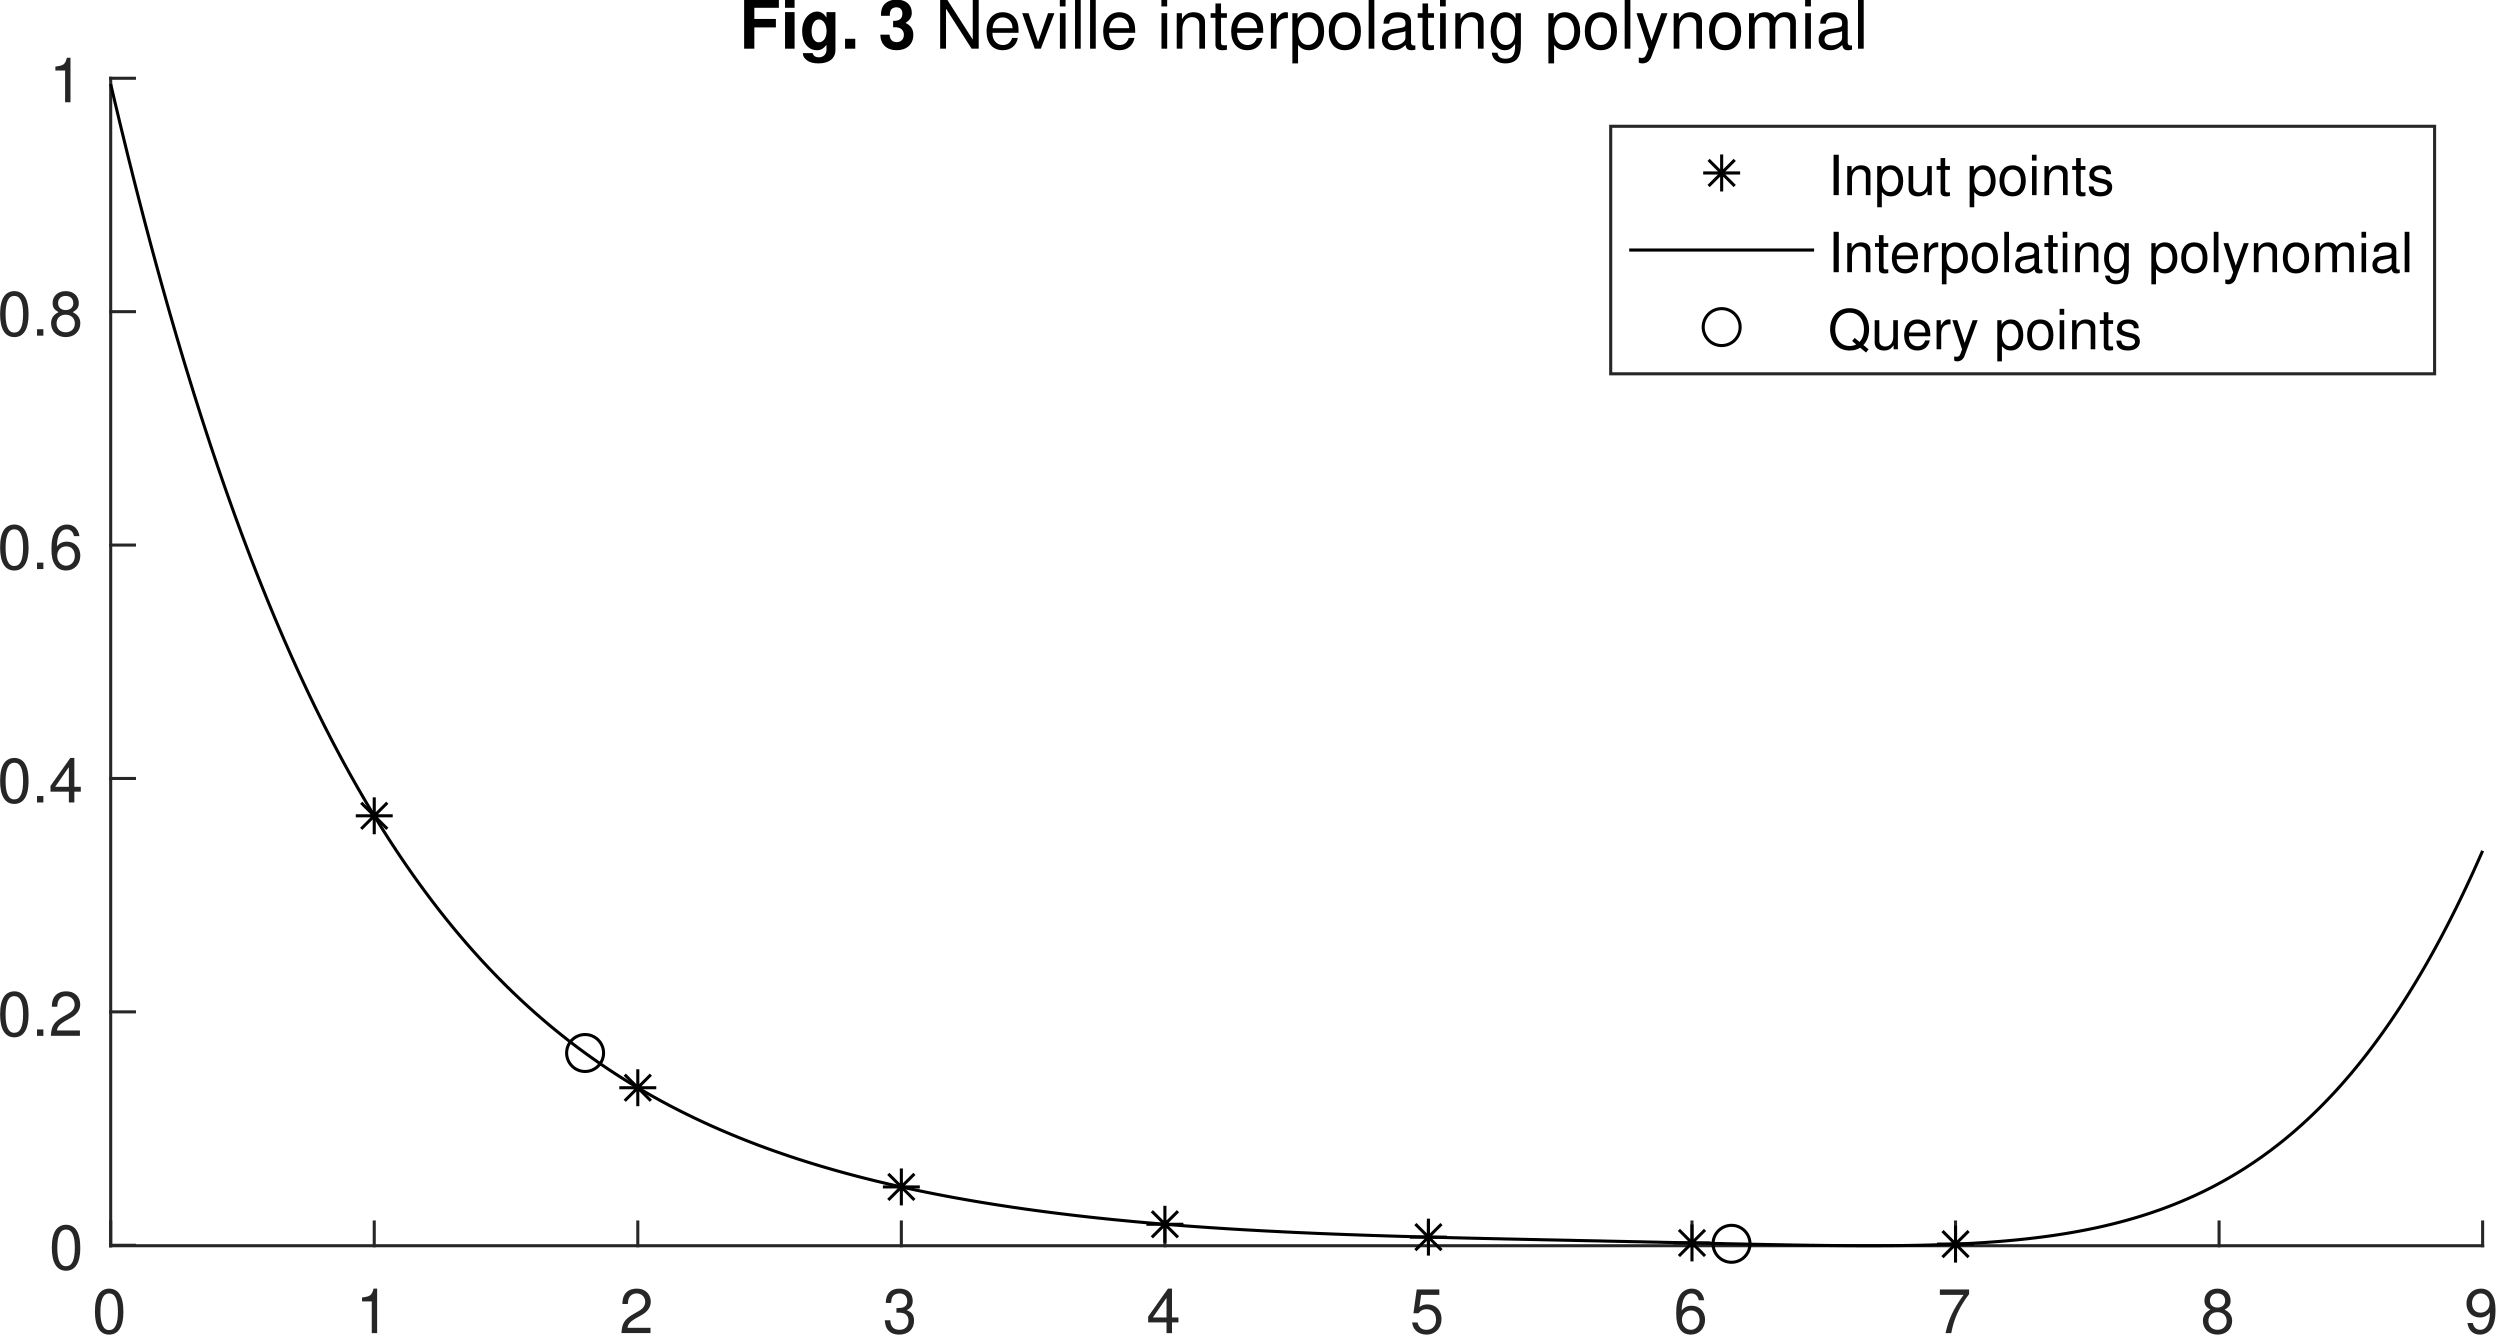 <?xml version="1.0" encoding="UTF-8" ?>
<svg xmlns="http://www.w3.org/2000/svg" xmlns:xlink="http://www.w3.org/1999/xlink" width="406pt" height="218pt" viewBox="0 0 406 218" version="1.1">
<defs>
<g>
<symbol overflow="visible" id="glyph0-0">
<path style="stroke:none;" d="" />
</symbol>
<symbol overflow="visible" id="glyph0-1">
<path style="stroke:none;" d="M 2.75 -7.234 C 2.094 -7.234 1.484 -6.938 1.125 -6.438 C 0.656 -5.797 0.438 -4.844 0.438 -3.5 C 0.438 -1.062 1.234 0.234 2.75 0.234 C 4.25 0.234 5.062 -1.062 5.062 -3.438 C 5.062 -4.844 4.844 -5.781 4.375 -6.438 C 4.016 -6.938 3.422 -7.234 2.75 -7.234 Z M 2.75 -6.453 C 3.703 -6.453 4.172 -5.484 4.172 -3.516 C 4.172 -1.453 3.703 -0.5 2.734 -0.5 C 1.797 -0.5 1.328 -1.5 1.328 -3.484 C 1.328 -5.484 1.797 -6.453 2.75 -6.453 Z M 2.75 -6.453 " />
</symbol>
<symbol overflow="visible" id="glyph0-2">
<path style="stroke:none;" d="M 2.594 -5.156 L 2.594 0 L 3.469 0 L 3.469 -7.234 L 2.891 -7.234 C 2.578 -6.125 2.375 -5.969 1.016 -5.797 L 1.016 -5.156 Z M 2.594 -5.156 " />
</symbol>
<symbol overflow="visible" id="glyph0-3">
<path style="stroke:none;" d="M 5.062 -0.875 L 1.328 -0.875 C 1.422 -1.469 1.734 -1.844 2.609 -2.375 L 3.609 -2.938 C 4.594 -3.484 5.109 -4.234 5.109 -5.125 C 5.109 -5.719 4.875 -6.281 4.453 -6.672 C 4.031 -7.047 3.516 -7.234 2.844 -7.234 C 1.938 -7.234 1.266 -6.906 0.875 -6.297 C 0.625 -5.906 0.516 -5.453 0.5 -4.734 L 1.375 -4.734 C 1.406 -5.219 1.469 -5.516 1.594 -5.75 C 1.812 -6.188 2.281 -6.453 2.812 -6.453 C 3.609 -6.453 4.203 -5.875 4.203 -5.094 C 4.203 -4.516 3.875 -4.016 3.25 -3.656 L 2.328 -3.125 C 0.844 -2.266 0.422 -1.594 0.344 -0.016 L 5.062 -0.016 Z M 5.062 -0.875 " />
</symbol>
<symbol overflow="visible" id="glyph0-4">
<path style="stroke:none;" d="M 2.203 -3.328 L 2.688 -3.328 C 3.656 -3.328 4.156 -2.875 4.156 -2.016 C 4.156 -1.094 3.609 -0.547 2.703 -0.547 C 1.734 -0.547 1.266 -1.047 1.203 -2.094 L 0.312 -2.094 C 0.359 -1.516 0.453 -1.141 0.625 -0.812 C 1 -0.125 1.688 0.234 2.656 0.234 C 4.125 0.234 5.062 -0.656 5.062 -2.016 C 5.062 -2.938 4.703 -3.438 3.859 -3.734 C 4.516 -4.016 4.844 -4.516 4.844 -5.234 C 4.844 -6.484 4.047 -7.234 2.688 -7.234 C 1.266 -7.234 0.5 -6.438 0.469 -4.906 L 1.344 -4.906 C 1.359 -5.344 1.406 -5.594 1.516 -5.812 C 1.703 -6.219 2.156 -6.453 2.703 -6.453 C 3.484 -6.453 3.953 -5.984 3.953 -5.203 C 3.953 -4.703 3.766 -4.391 3.375 -4.219 C 3.141 -4.125 2.812 -4.078 2.203 -4.062 Z M 2.203 -3.328 " />
</symbol>
<symbol overflow="visible" id="glyph0-5">
<path style="stroke:none;" d="M 3.266 -1.75 L 3.266 0 L 4.156 0 L 4.156 -1.75 L 5.203 -1.75 L 5.203 -2.547 L 4.156 -2.547 L 4.156 -7.234 L 3.5 -7.234 L 0.281 -2.688 L 0.281 -1.75 Z M 3.266 -2.547 L 1.047 -2.547 L 3.266 -5.734 Z M 3.266 -2.547 " />
</symbol>
<symbol overflow="visible" id="glyph0-6">
<path style="stroke:none;" d="M 4.766 -7.094 L 1.094 -7.094 L 0.562 -3.234 L 1.375 -3.234 C 1.797 -3.719 2.125 -3.891 2.688 -3.891 C 3.641 -3.891 4.234 -3.234 4.234 -2.188 C 4.234 -1.172 3.641 -0.547 2.688 -0.547 C 1.906 -0.547 1.438 -0.938 1.234 -1.734 L 0.344 -1.734 C 0.469 -1.156 0.562 -0.875 0.781 -0.625 C 1.188 -0.078 1.906 0.234 2.703 0.234 C 4.125 0.234 5.125 -0.812 5.125 -2.312 C 5.125 -3.703 4.203 -4.672 2.844 -4.672 C 2.344 -4.672 1.938 -4.547 1.531 -4.234 L 1.812 -6.219 L 4.766 -6.219 Z M 4.766 -7.094 " />
</symbol>
<symbol overflow="visible" id="glyph0-7">
<path style="stroke:none;" d="M 4.984 -5.344 C 4.812 -6.531 4.047 -7.234 2.969 -7.234 C 2.188 -7.234 1.484 -6.844 1.062 -6.203 C 0.625 -5.484 0.438 -4.609 0.438 -3.297 C 0.438 -2.078 0.594 -1.312 1.031 -0.672 C 1.406 -0.078 2.031 0.234 2.812 0.234 C 4.156 0.234 5.125 -0.781 5.125 -2.188 C 5.125 -3.516 4.234 -4.453 2.953 -4.453 C 2.266 -4.453 1.703 -4.203 1.328 -3.672 C 1.344 -5.453 1.906 -6.453 2.906 -6.453 C 3.531 -6.453 3.953 -6.047 4.094 -5.344 Z M 2.844 -3.688 C 3.703 -3.688 4.234 -3.078 4.234 -2.125 C 4.234 -1.203 3.625 -0.547 2.812 -0.547 C 2 -0.547 1.375 -1.234 1.375 -2.156 C 1.375 -3.062 1.984 -3.688 2.844 -3.688 Z M 2.844 -3.688 " />
</symbol>
<symbol overflow="visible" id="glyph0-8">
<path style="stroke:none;" d="M 5.203 -7.094 L 0.453 -7.094 L 0.453 -6.219 L 4.297 -6.219 C 2.594 -3.812 1.906 -2.328 1.375 0 L 2.312 0 C 2.703 -2.266 3.594 -4.219 5.203 -6.344 Z M 5.203 -7.094 " />
</symbol>
<symbol overflow="visible" id="glyph0-9">
<path style="stroke:none;" d="M 3.906 -3.812 C 4.656 -4.266 4.875 -4.625 4.875 -5.297 C 4.875 -6.438 4.016 -7.234 2.75 -7.234 C 1.5 -7.234 0.625 -6.438 0.625 -5.312 C 0.625 -4.625 0.844 -4.266 1.578 -3.812 C 0.766 -3.406 0.375 -2.812 0.375 -2.016 C 0.375 -0.688 1.344 0.234 2.75 0.234 C 4.156 0.234 5.125 -0.688 5.125 -2.016 C 5.125 -2.812 4.734 -3.406 3.906 -3.812 Z M 2.75 -6.453 C 3.5 -6.453 3.984 -6 3.984 -5.281 C 3.984 -4.594 3.484 -4.156 2.75 -4.156 C 2 -4.156 1.516 -4.594 1.516 -5.297 C 1.516 -6 2 -6.453 2.75 -6.453 Z M 2.75 -3.406 C 3.625 -3.406 4.234 -2.828 4.234 -1.984 C 4.234 -1.125 3.641 -0.547 2.734 -0.547 C 1.875 -0.547 1.266 -1.141 1.266 -1.984 C 1.266 -2.844 1.859 -3.406 2.75 -3.406 Z M 2.75 -3.406 " />
</symbol>
<symbol overflow="visible" id="glyph0-10">
<path style="stroke:none;" d="M 0.531 -1.656 C 0.703 -0.469 1.453 0.234 2.547 0.234 C 3.328 0.234 4.031 -0.156 4.453 -0.797 C 4.891 -1.516 5.094 -2.391 5.094 -3.703 C 5.094 -4.922 4.906 -5.688 4.484 -6.328 C 4.094 -6.922 3.484 -7.234 2.703 -7.234 C 1.344 -7.234 0.375 -6.219 0.375 -4.812 C 0.375 -3.484 1.281 -2.547 2.562 -2.547 C 3.234 -2.547 3.734 -2.797 4.188 -3.344 C 4.172 -1.547 3.609 -0.547 2.594 -0.547 C 1.984 -0.547 1.547 -0.953 1.406 -1.656 Z M 2.688 -6.453 C 3.516 -6.453 4.125 -5.766 4.125 -4.844 C 4.125 -3.953 3.531 -3.328 2.656 -3.328 C 1.812 -3.328 1.281 -3.938 1.281 -4.891 C 1.281 -5.797 1.875 -6.453 2.688 -6.453 Z M 2.688 -6.453 " />
</symbol>
<symbol overflow="visible" id="glyph0-11">
<path style="stroke:none;" d="M 1.906 -1.047 L 0.875 -1.047 L 0.875 0 L 1.906 0 Z M 1.906 -1.047 " />
</symbol>
<symbol overflow="visible" id="glyph1-0">
<path style="stroke:none;" d="" />
</symbol>
<symbol overflow="visible" id="glyph1-1">
<path style="stroke:none;" d="" />
</symbol>
<symbol overflow="visible" id="glyph1-2">
<path style="stroke:none;" d="M 2.469 -3.453 L 5.969 -3.453 L 5.969 -4.828 L 2.469 -4.828 L 2.469 -6.641 L 6.453 -6.641 L 6.453 -8.016 L 0.812 -8.016 L 0.812 0 L 2.469 0 Z M 2.469 -3.453 " />
</symbol>
<symbol overflow="visible" id="glyph1-3">
<path style="stroke:none;" d="M 2.281 -5.938 L 0.734 -5.938 L 0.734 0 L 2.281 0 Z M 2.281 -8.016 L 0.734 -8.016 L 0.734 -6.641 L 2.281 -6.641 Z M 2.281 -8.016 " />
</symbol>
<symbol overflow="visible" id="glyph1-4">
<path style="stroke:none;" d="M 4.406 -5.938 L 4.406 -5.031 C 3.969 -5.719 3.5 -6.031 2.875 -6.031 C 2.344 -6.031 1.766 -5.781 1.359 -5.344 C 0.766 -4.734 0.453 -3.875 0.453 -2.828 C 0.453 -1 1.422 0.25 2.844 0.25 C 3.469 0.25 3.859 0.047 4.406 -0.609 L 4.406 0.203 C 4.406 0.906 3.891 1.406 3.172 1.406 C 2.625 1.406 2.281 1.172 2.156 0.719 L 0.578 0.719 C 0.578 1.172 0.75 1.5 1.156 1.828 C 1.625 2.219 2.281 2.391 3.109 2.391 C 4.828 2.391 5.859 1.578 5.859 0.203 L 5.859 -5.938 Z M 3.156 -4.75 C 3.891 -4.75 4.422 -3.953 4.422 -2.844 C 4.422 -1.766 3.906 -1.031 3.141 -1.031 C 2.469 -1.031 1.984 -1.766 1.984 -2.844 C 1.984 -3.969 2.469 -4.75 3.156 -4.75 Z M 3.156 -4.75 " />
</symbol>
<symbol overflow="visible" id="glyph1-5">
<path style="stroke:none;" d="M 2.359 -1.609 L 0.703 -1.609 L 0.703 0 L 2.359 0 Z M 2.359 -1.609 " />
</symbol>
<symbol overflow="visible" id="glyph1-6">
<path style="stroke:none;" d="M 2.391 -3.484 C 2.984 -3.484 3.016 -3.484 3.281 -3.406 C 3.812 -3.266 4.141 -2.812 4.141 -2.25 C 4.141 -1.547 3.656 -1.062 2.984 -1.062 C 2.25 -1.062 1.859 -1.484 1.812 -2.281 L 0.312 -2.281 C 0.328 -0.719 1.344 0.25 2.953 0.25 C 4.609 0.25 5.672 -0.719 5.672 -2.25 C 5.672 -3.156 5.281 -3.75 4.406 -4.188 C 5.109 -4.625 5.422 -5.125 5.422 -5.844 C 5.422 -7.141 4.453 -7.969 2.953 -7.969 C 1.812 -7.969 0.953 -7.469 0.609 -6.625 C 0.469 -6.25 0.422 -6 0.422 -5.344 L 1.844 -5.344 C 1.859 -5.766 1.891 -5.969 1.969 -6.172 C 2.109 -6.516 2.469 -6.719 2.922 -6.719 C 3.531 -6.719 3.891 -6.344 3.891 -5.703 C 3.891 -4.906 3.438 -4.516 2.516 -4.516 L 2.391 -4.516 Z M 2.391 -3.484 " />
</symbol>
<symbol overflow="visible" id="glyph2-0">
<path style="stroke:none;" d="" />
</symbol>
<symbol overflow="visible" id="glyph2-1">
<path style="stroke:none;" d="" />
</symbol>
<symbol overflow="visible" id="glyph2-2">
<path style="stroke:none;" d="M 7.109 -8.016 L 6.141 -8.016 L 6.141 -1.469 L 1.953 -8.016 L 0.844 -8.016 L 0.844 0 L 1.797 0 L 1.797 -6.5 L 5.953 0 L 7.109 0 Z M 7.109 -8.016 " />
</symbol>
<symbol overflow="visible" id="glyph2-3">
<path style="stroke:none;" d="M 5.641 -2.578 C 5.641 -3.453 5.578 -3.984 5.406 -4.406 C 5.031 -5.359 4.156 -5.922 3.078 -5.922 C 1.469 -5.922 0.438 -4.703 0.438 -2.812 C 0.438 -0.906 1.438 0.25 3.062 0.25 C 4.375 0.25 5.297 -0.5 5.516 -1.75 L 4.594 -1.75 C 4.344 -0.984 3.828 -0.594 3.094 -0.594 C 2.516 -0.594 2.016 -0.859 1.703 -1.344 C 1.484 -1.672 1.406 -2 1.391 -2.578 Z M 1.422 -3.328 C 1.5 -4.391 2.141 -5.078 3.062 -5.078 C 4 -5.078 4.656 -4.359 4.656 -3.328 Z M 1.422 -3.328 " />
</symbol>
<symbol overflow="visible" id="glyph2-4">
<path style="stroke:none;" d="M 3.141 0 L 5.344 -5.766 L 4.312 -5.766 L 2.688 -1.094 L 1.141 -5.766 L 0.109 -5.766 L 2.141 0 Z M 3.141 0 " />
</symbol>
<symbol overflow="visible" id="glyph2-5">
<path style="stroke:none;" d="M 1.656 -5.766 L 0.734 -5.766 L 0.734 0 L 1.656 0 Z M 1.656 -8.016 L 0.719 -8.016 L 0.719 -6.859 L 1.656 -6.859 Z M 1.656 -8.016 " />
</symbol>
<symbol overflow="visible" id="glyph2-6">
<path style="stroke:none;" d="M 1.672 -8.016 L 0.75 -8.016 L 0.75 0 L 1.672 0 Z M 1.672 -8.016 " />
</symbol>
<symbol overflow="visible" id="glyph2-7">
<path style="stroke:none;" d="M 0.766 -5.766 L 0.766 0 L 1.688 0 L 1.688 -3.172 C 1.688 -4.359 2.312 -5.125 3.25 -5.125 C 3.984 -5.125 4.438 -4.688 4.438 -4 L 4.438 0 L 5.359 0 L 5.359 -4.359 C 5.359 -5.312 4.641 -5.922 3.531 -5.922 C 2.672 -5.922 2.125 -5.594 1.609 -4.797 L 1.609 -5.766 Z M 0.766 -5.766 " />
</symbol>
<symbol overflow="visible" id="glyph2-8">
<path style="stroke:none;" d="M 2.797 -5.766 L 1.844 -5.766 L 1.844 -7.344 L 0.938 -7.344 L 0.938 -5.766 L 0.156 -5.766 L 0.156 -5.016 L 0.938 -5.016 L 0.938 -0.656 C 0.938 -0.062 1.328 0.25 2.047 0.25 C 2.281 0.25 2.484 0.234 2.797 0.172 L 2.797 -0.594 C 2.656 -0.562 2.547 -0.547 2.359 -0.547 C 1.953 -0.547 1.844 -0.656 1.844 -1.062 L 1.844 -5.016 L 2.797 -5.016 Z M 2.797 -5.766 " />
</symbol>
<symbol overflow="visible" id="glyph2-9">
<path style="stroke:none;" d="M 0.766 -5.766 L 0.766 0 L 1.688 0 L 1.688 -2.984 C 1.688 -4.375 2.266 -5 3.531 -4.969 L 3.531 -5.891 C 3.375 -5.922 3.281 -5.922 3.172 -5.922 C 2.578 -5.922 2.141 -5.578 1.609 -4.719 L 1.609 -5.766 Z M 0.766 -5.766 " />
</symbol>
<symbol overflow="visible" id="glyph2-10">
<path style="stroke:none;" d="M 0.594 2.391 L 1.516 2.391 L 1.516 -0.609 C 2 -0.016 2.547 0.25 3.281 0.25 C 4.781 0.25 5.75 -0.953 5.75 -2.781 C 5.75 -4.719 4.812 -5.922 3.281 -5.922 C 2.5 -5.922 1.875 -5.578 1.438 -4.891 L 1.438 -5.766 L 0.594 -5.766 Z M 3.125 -5.078 C 4.141 -5.078 4.797 -4.188 4.797 -2.812 C 4.797 -1.5 4.125 -0.609 3.125 -0.609 C 2.141 -0.609 1.516 -1.484 1.516 -2.844 C 1.516 -4.188 2.141 -5.078 3.125 -5.078 Z M 3.125 -5.078 " />
</symbol>
<symbol overflow="visible" id="glyph2-11">
<path style="stroke:none;" d="M 2.984 -5.922 C 1.359 -5.922 0.391 -4.781 0.391 -2.844 C 0.391 -0.891 1.359 0.25 3 0.25 C 4.625 0.25 5.609 -0.906 5.609 -2.797 C 5.609 -4.797 4.656 -5.922 2.984 -5.922 Z M 3 -5.078 C 4.031 -5.078 4.656 -4.234 4.656 -2.812 C 4.656 -1.438 4.016 -0.594 3 -0.594 C 1.984 -0.594 1.359 -1.438 1.359 -2.844 C 1.359 -4.234 1.984 -5.078 3 -5.078 Z M 3 -5.078 " />
</symbol>
<symbol overflow="visible" id="glyph2-12">
<path style="stroke:none;" d="M 5.891 -0.531 C 5.781 -0.516 5.734 -0.516 5.688 -0.516 C 5.375 -0.516 5.188 -0.688 5.188 -0.969 L 5.188 -4.359 C 5.188 -5.375 4.438 -5.922 3.031 -5.922 C 2.172 -5.922 1.5 -5.688 1.109 -5.266 C 0.844 -4.969 0.734 -4.625 0.719 -4.062 L 1.641 -4.062 C 1.719 -4.766 2.141 -5.078 2.984 -5.078 C 3.828 -5.078 4.281 -4.781 4.281 -4.219 L 4.281 -3.984 C 4.266 -3.594 4.062 -3.438 3.328 -3.344 C 2.031 -3.172 1.828 -3.141 1.469 -2.984 C 0.797 -2.703 0.469 -2.203 0.469 -1.453 C 0.469 -0.406 1.188 0.25 2.359 0.25 C 3.078 0.25 3.656 0 4.312 -0.594 C 4.375 0 4.656 0.25 5.266 0.25 C 5.453 0.25 5.578 0.234 5.891 0.156 Z M 4.281 -1.812 C 4.281 -1.5 4.188 -1.312 3.922 -1.062 C 3.547 -0.719 3.094 -0.547 2.547 -0.547 C 1.844 -0.547 1.422 -0.891 1.422 -1.469 C 1.422 -2.078 1.812 -2.391 2.812 -2.531 C 3.781 -2.656 3.969 -2.703 4.281 -2.844 Z M 4.281 -1.812 " />
</symbol>
<symbol overflow="visible" id="glyph2-13">
<path style="stroke:none;" d="M 4.438 -5.766 L 4.438 -4.922 C 3.984 -5.625 3.469 -5.922 2.75 -5.922 C 1.359 -5.922 0.391 -4.625 0.391 -2.781 C 0.391 -1.812 0.609 -1.109 1.109 -0.531 C 1.547 -0.016 2.094 0.25 2.688 0.25 C 3.375 0.25 3.875 -0.062 4.359 -0.781 L 4.359 -0.484 C 4.359 1.062 3.922 1.625 2.781 1.625 C 2 1.625 1.594 1.312 1.5 0.656 L 0.578 0.656 C 0.656 1.734 1.5 2.391 2.766 2.391 C 3.609 2.391 4.312 2.125 4.688 1.656 C 5.125 1.125 5.297 0.406 5.297 -0.953 L 5.297 -5.766 Z M 2.844 -5.078 C 3.812 -5.078 4.359 -4.266 4.359 -2.812 C 4.359 -1.406 3.797 -0.594 2.844 -0.594 C 1.891 -0.594 1.344 -1.422 1.344 -2.844 C 1.344 -4.25 1.891 -5.078 2.844 -5.078 Z M 2.844 -5.078 " />
</symbol>
<symbol overflow="visible" id="glyph2-14">
<path style="stroke:none;" d="M 4.266 -5.766 L 2.672 -1.281 L 1.203 -5.766 L 0.219 -5.766 L 2.172 0.016 L 1.812 0.938 C 1.656 1.344 1.469 1.5 1.078 1.5 C 0.922 1.5 0.797 1.469 0.594 1.438 L 0.594 2.25 C 0.781 2.359 0.969 2.391 1.203 2.391 C 1.5 2.391 1.828 2.297 2.062 2.125 C 2.359 1.906 2.516 1.672 2.688 1.203 L 5.266 -5.766 Z M 4.266 -5.766 " />
</symbol>
<symbol overflow="visible" id="glyph2-15">
<path style="stroke:none;" d="M 0.766 -5.766 L 0.766 0 L 1.688 0 L 1.688 -3.625 C 1.688 -4.453 2.297 -5.125 3.047 -5.125 C 3.734 -5.125 4.109 -4.703 4.109 -3.969 L 4.109 0 L 5.031 0 L 5.031 -3.625 C 5.031 -4.453 5.641 -5.125 6.391 -5.125 C 7.062 -5.125 7.453 -4.703 7.453 -3.969 L 7.453 0 L 8.375 0 L 8.375 -4.328 C 8.375 -5.359 7.781 -5.922 6.703 -5.922 C 5.938 -5.922 5.484 -5.703 4.938 -5.047 C 4.594 -5.672 4.141 -5.922 3.391 -5.922 C 2.625 -5.922 2.094 -5.641 1.609 -4.953 L 1.609 -5.766 Z M 0.766 -5.766 " />
</symbol>
<symbol overflow="visible" id="glyph3-0">
<path style="stroke:none;" d="" />
</symbol>
<symbol overflow="visible" id="glyph3-1">
<path style="stroke:none;" d="M 1.75 -6.562 L 0.906 -6.562 L 0.906 0 L 1.75 0 Z M 1.75 -6.562 " />
</symbol>
<symbol overflow="visible" id="glyph3-2">
<path style="stroke:none;" d="M 0.625 -4.719 L 0.625 0 L 1.391 0 L 1.391 -2.594 C 1.391 -3.562 1.891 -4.188 2.656 -4.188 C 3.266 -4.188 3.641 -3.828 3.641 -3.266 L 3.641 0 L 4.391 0 L 4.391 -3.562 C 4.391 -4.344 3.797 -4.844 2.891 -4.844 C 2.188 -4.844 1.734 -4.578 1.328 -3.922 L 1.328 -4.719 Z M 0.625 -4.719 " />
</symbol>
<symbol overflow="visible" id="glyph3-3">
<path style="stroke:none;" d="M 0.484 1.969 L 1.234 1.969 L 1.234 -0.5 C 1.641 -0.016 2.078 0.203 2.688 0.203 C 3.922 0.203 4.703 -0.781 4.703 -2.281 C 4.703 -3.859 3.938 -4.844 2.688 -4.844 C 2.047 -4.844 1.531 -4.562 1.172 -4 L 1.172 -4.719 L 0.484 -4.719 Z M 2.562 -4.156 C 3.391 -4.156 3.922 -3.422 3.922 -2.297 C 3.922 -1.219 3.375 -0.5 2.562 -0.5 C 1.75 -0.5 1.234 -1.219 1.234 -2.328 C 1.234 -3.422 1.75 -4.156 2.562 -4.156 Z M 2.562 -4.156 " />
</symbol>
<symbol overflow="visible" id="glyph3-4">
<path style="stroke:none;" d="M 4.344 0 L 4.344 -4.719 L 3.594 -4.719 L 3.594 -2.047 C 3.594 -1.078 3.094 -0.453 2.297 -0.453 C 1.703 -0.453 1.328 -0.812 1.328 -1.375 L 1.328 -4.719 L 0.578 -4.719 L 0.578 -1.078 C 0.578 -0.297 1.172 0.203 2.094 0.203 C 2.781 0.203 3.219 -0.031 3.656 -0.656 L 3.656 0 Z M 4.344 0 " />
</symbol>
<symbol overflow="visible" id="glyph3-5">
<path style="stroke:none;" d="M 2.281 -4.719 L 1.516 -4.719 L 1.516 -6.016 L 0.766 -6.016 L 0.766 -4.719 L 0.125 -4.719 L 0.125 -4.109 L 0.766 -4.109 L 0.766 -0.547 C 0.766 -0.047 1.094 0.203 1.672 0.203 C 1.875 0.203 2.031 0.188 2.281 0.141 L 2.281 -0.484 C 2.172 -0.453 2.078 -0.453 1.922 -0.453 C 1.609 -0.453 1.516 -0.547 1.516 -0.875 L 1.516 -4.109 L 2.281 -4.109 Z M 2.281 -4.719 " />
</symbol>
<symbol overflow="visible" id="glyph3-6">
<path style="stroke:none;" d="" />
</symbol>
<symbol overflow="visible" id="glyph3-7">
<path style="stroke:none;" d="M 2.453 -4.844 C 1.109 -4.844 0.328 -3.906 0.328 -2.328 C 0.328 -0.734 1.109 0.203 2.453 0.203 C 3.781 0.203 4.594 -0.734 4.594 -2.281 C 4.594 -3.922 3.812 -4.844 2.453 -4.844 Z M 2.453 -4.156 C 3.297 -4.156 3.812 -3.469 3.812 -2.297 C 3.812 -1.172 3.281 -0.484 2.453 -0.484 C 1.625 -0.484 1.109 -1.172 1.109 -2.328 C 1.109 -3.469 1.625 -4.156 2.453 -4.156 Z M 2.453 -4.156 " />
</symbol>
<symbol overflow="visible" id="glyph3-8">
<path style="stroke:none;" d="M 1.344 -4.719 L 0.609 -4.719 L 0.609 0 L 1.344 0 Z M 1.344 -6.562 L 0.594 -6.562 L 0.594 -5.609 L 1.344 -5.609 Z M 1.344 -6.562 " />
</symbol>
<symbol overflow="visible" id="glyph3-9">
<path style="stroke:none;" d="M 3.938 -3.406 C 3.938 -4.328 3.328 -4.844 2.234 -4.844 C 1.141 -4.844 0.422 -4.281 0.422 -3.406 C 0.422 -2.672 0.797 -2.328 1.922 -2.047 L 2.625 -1.875 C 3.141 -1.75 3.344 -1.562 3.344 -1.234 C 3.344 -0.781 2.906 -0.484 2.25 -0.484 C 1.844 -0.484 1.5 -0.609 1.312 -0.797 C 1.203 -0.938 1.141 -1.078 1.094 -1.406 L 0.312 -1.406 C 0.344 -0.312 0.953 0.203 2.188 0.203 C 3.375 0.203 4.125 -0.375 4.125 -1.281 C 4.125 -1.984 3.734 -2.375 2.797 -2.594 L 2.078 -2.766 C 1.469 -2.922 1.203 -3.109 1.203 -3.453 C 1.203 -3.891 1.594 -4.156 2.203 -4.156 C 2.812 -4.156 3.125 -3.891 3.156 -3.406 Z M 3.938 -3.406 " />
</symbol>
<symbol overflow="visible" id="glyph3-10">
<path style="stroke:none;" d="M 4.609 -2.109 C 4.609 -2.828 4.562 -3.266 4.422 -3.609 C 4.125 -4.391 3.406 -4.844 2.516 -4.844 C 1.203 -4.844 0.359 -3.859 0.359 -2.297 C 0.359 -0.734 1.172 0.203 2.5 0.203 C 3.578 0.203 4.328 -0.406 4.516 -1.438 L 3.766 -1.438 C 3.562 -0.812 3.125 -0.484 2.531 -0.484 C 2.047 -0.484 1.641 -0.703 1.391 -1.094 C 1.219 -1.375 1.156 -1.641 1.141 -2.109 Z M 1.156 -2.719 C 1.219 -3.594 1.75 -4.156 2.516 -4.156 C 3.281 -4.156 3.812 -3.562 3.812 -2.719 Z M 1.156 -2.719 " />
</symbol>
<symbol overflow="visible" id="glyph3-11">
<path style="stroke:none;" d="M 0.625 -4.719 L 0.625 0 L 1.375 0 L 1.375 -2.453 C 1.391 -3.578 1.859 -4.094 2.891 -4.062 L 2.891 -4.828 C 2.766 -4.844 2.688 -4.844 2.594 -4.844 C 2.109 -4.844 1.75 -4.562 1.312 -3.859 L 1.312 -4.719 Z M 0.625 -4.719 " />
</symbol>
<symbol overflow="visible" id="glyph3-12">
<path style="stroke:none;" d="M 1.375 -6.562 L 0.609 -6.562 L 0.609 0 L 1.375 0 Z M 1.375 -6.562 " />
</symbol>
<symbol overflow="visible" id="glyph3-13">
<path style="stroke:none;" d="M 4.812 -0.438 C 4.734 -0.422 4.703 -0.422 4.656 -0.422 C 4.391 -0.422 4.25 -0.562 4.25 -0.797 L 4.25 -3.562 C 4.25 -4.406 3.641 -4.844 2.469 -4.844 C 1.781 -4.844 1.234 -4.656 0.906 -4.297 C 0.688 -4.062 0.609 -3.781 0.578 -3.328 L 1.344 -3.328 C 1.406 -3.891 1.75 -4.156 2.453 -4.156 C 3.125 -4.156 3.5 -3.906 3.5 -3.453 L 3.5 -3.266 C 3.484 -2.938 3.328 -2.812 2.719 -2.734 C 1.656 -2.594 1.5 -2.562 1.203 -2.453 C 0.656 -2.219 0.375 -1.797 0.375 -1.188 C 0.375 -0.328 0.969 0.203 1.922 0.203 C 2.516 0.203 3 0 3.531 -0.484 C 3.578 0 3.812 0.203 4.297 0.203 C 4.469 0.203 4.562 0.188 4.812 0.125 Z M 3.5 -1.484 C 3.5 -1.234 3.422 -1.078 3.203 -0.875 C 2.891 -0.594 2.531 -0.453 2.094 -0.453 C 1.5 -0.453 1.156 -0.734 1.156 -1.203 C 1.156 -1.703 1.484 -1.953 2.297 -2.062 C 3.094 -2.172 3.25 -2.219 3.5 -2.328 Z M 3.5 -1.484 " />
</symbol>
<symbol overflow="visible" id="glyph3-14">
<path style="stroke:none;" d="M 3.641 -4.719 L 3.641 -4.031 C 3.266 -4.594 2.844 -4.844 2.25 -4.844 C 1.109 -4.844 0.312 -3.781 0.312 -2.281 C 0.312 -1.484 0.5 -0.906 0.906 -0.438 C 1.266 -0.016 1.703 0.203 2.203 0.203 C 2.766 0.203 3.172 -0.047 3.562 -0.641 L 3.562 -0.391 C 3.562 0.859 3.219 1.328 2.281 1.328 C 1.641 1.328 1.312 1.078 1.234 0.547 L 0.469 0.547 C 0.547 1.406 1.234 1.969 2.266 1.969 C 2.953 1.969 3.531 1.734 3.828 1.359 C 4.188 0.922 4.328 0.328 4.328 -0.781 L 4.328 -4.719 Z M 2.328 -4.156 C 3.109 -4.156 3.562 -3.484 3.562 -2.297 C 3.562 -1.156 3.109 -0.484 2.328 -0.484 C 1.547 -0.484 1.094 -1.156 1.094 -2.328 C 1.094 -3.469 1.547 -4.156 2.328 -4.156 Z M 2.328 -4.156 " />
</symbol>
<symbol overflow="visible" id="glyph3-15">
<path style="stroke:none;" d="M 3.484 -4.719 L 2.188 -1.047 L 0.984 -4.719 L 0.188 -4.719 L 1.766 0.016 L 1.484 0.766 C 1.359 1.094 1.203 1.219 0.875 1.219 C 0.75 1.219 0.641 1.203 0.484 1.172 L 0.484 1.844 C 0.641 1.922 0.797 1.969 0.984 1.969 C 1.234 1.969 1.5 1.875 1.688 1.734 C 1.922 1.562 2.062 1.375 2.203 0.984 L 4.297 -4.719 Z M 3.484 -4.719 " />
</symbol>
<symbol overflow="visible" id="glyph3-16">
<path style="stroke:none;" d="M 0.625 -4.719 L 0.625 0 L 1.391 0 L 1.391 -2.969 C 1.391 -3.641 1.875 -4.188 2.5 -4.188 C 3.047 -4.188 3.359 -3.859 3.359 -3.25 L 3.359 0 L 4.125 0 L 4.125 -2.969 C 4.125 -3.641 4.609 -4.188 5.234 -4.188 C 5.781 -4.188 6.109 -3.844 6.109 -3.25 L 6.109 0 L 6.859 0 L 6.859 -3.531 C 6.859 -4.391 6.375 -4.844 5.484 -4.844 C 4.859 -4.844 4.484 -4.656 4.047 -4.125 C 3.766 -4.641 3.391 -4.844 2.766 -4.844 C 2.141 -4.844 1.719 -4.609 1.328 -4.047 L 1.328 -4.719 Z M 0.625 -4.719 " />
</symbol>
<symbol overflow="visible" id="glyph3-17">
<path style="stroke:none;" d="M 6.594 0.016 L 5.75 -0.688 C 6.375 -1.375 6.672 -2.203 6.672 -3.25 C 6.672 -5.297 5.406 -6.672 3.516 -6.672 C 1.609 -6.672 0.344 -5.297 0.344 -3.234 C 0.344 -1.172 1.609 0.203 3.516 0.203 C 4.172 0.203 4.703 0.062 5.234 -0.25 L 6.172 0.531 Z M 4.328 -1.844 L 3.922 -1.344 L 4.578 -0.781 C 4.188 -0.594 3.891 -0.531 3.5 -0.531 C 2.109 -0.531 1.172 -1.609 1.172 -3.234 C 1.172 -4.844 2.109 -5.938 3.516 -5.938 C 4.906 -5.938 5.844 -4.844 5.844 -3.234 C 5.844 -2.391 5.609 -1.734 5.125 -1.188 Z M 4.328 -1.844 " />
</symbol>
</g>
</defs>
<g id="surface1">
<rect x="0" y="0" width="406" height="218" style="fill:rgb(100%,100%,100%);fill-opacity:1;stroke:none;" />
<path style=" stroke:none;fill-rule:nonzero;fill:rgb(100%,100%,100%);fill-opacity:1;" d="M 17.977 202.305 L 403.18 202.305 L 403.18 12.707 L 17.977 12.707 Z M 17.977 202.305 " />
<path style="fill:none;stroke-width:0.833;stroke-linecap:square;stroke-linejoin:round;stroke:rgb(14.899%,14.899%,14.899%);stroke-opacity:1;stroke-miterlimit:10;" d="M 249.997 824.997 L 892.003 824.997 " transform="matrix(0.6,0,0,0.6,-132.022,-292.694)" />
<path style="fill:none;stroke-width:0.833;stroke-linecap:square;stroke-linejoin:round;stroke:rgb(14.899%,14.899%,14.899%);stroke-opacity:1;stroke-miterlimit:10;" d="M 249.997 824.997 L 249.997 818.578 " transform="matrix(0.6,0,0,0.6,-132.022,-292.694)" />
<path style="fill:none;stroke-width:0.833;stroke-linecap:square;stroke-linejoin:round;stroke:rgb(14.899%,14.899%,14.899%);stroke-opacity:1;stroke-miterlimit:10;" d="M 321.332 824.997 L 321.332 818.578 " transform="matrix(0.6,0,0,0.6,-132.022,-292.694)" />
<path style="fill:none;stroke-width:0.833;stroke-linecap:square;stroke-linejoin:round;stroke:rgb(14.899%,14.899%,14.899%);stroke-opacity:1;stroke-miterlimit:10;" d="M 392.667 824.997 L 392.667 818.578 " transform="matrix(0.6,0,0,0.6,-132.022,-292.694)" />
<path style="fill:none;stroke-width:0.833;stroke-linecap:square;stroke-linejoin:round;stroke:rgb(14.899%,14.899%,14.899%);stroke-opacity:1;stroke-miterlimit:10;" d="M 464.001 824.997 L 464.001 818.578 " transform="matrix(0.6,0,0,0.6,-132.022,-292.694)" />
<path style="fill:none;stroke-width:0.833;stroke-linecap:square;stroke-linejoin:round;stroke:rgb(14.899%,14.899%,14.899%);stroke-opacity:1;stroke-miterlimit:10;" d="M 535.336 824.997 L 535.336 818.578 " transform="matrix(0.6,0,0,0.6,-132.022,-292.694)" />
<path style="fill:none;stroke-width:0.833;stroke-linecap:square;stroke-linejoin:round;stroke:rgb(14.899%,14.899%,14.899%);stroke-opacity:1;stroke-miterlimit:10;" d="M 606.664 824.997 L 606.664 818.578 " transform="matrix(0.6,0,0,0.6,-132.022,-292.694)" />
<path style="fill:none;stroke-width:0.833;stroke-linecap:square;stroke-linejoin:round;stroke:rgb(14.899%,14.899%,14.899%);stroke-opacity:1;stroke-miterlimit:10;" d="M 677.999 824.997 L 677.999 818.578 " transform="matrix(0.6,0,0,0.6,-132.022,-292.694)" />
<path style="fill:none;stroke-width:0.833;stroke-linecap:square;stroke-linejoin:round;stroke:rgb(14.899%,14.899%,14.899%);stroke-opacity:1;stroke-miterlimit:10;" d="M 749.333 824.997 L 749.333 818.578 " transform="matrix(0.6,0,0,0.6,-132.022,-292.694)" />
<path style="fill:none;stroke-width:0.833;stroke-linecap:square;stroke-linejoin:round;stroke:rgb(14.899%,14.899%,14.899%);stroke-opacity:1;stroke-miterlimit:10;" d="M 820.668 824.997 L 820.668 818.578 " transform="matrix(0.6,0,0,0.6,-132.022,-292.694)" />
<path style="fill:none;stroke-width:0.833;stroke-linecap:square;stroke-linejoin:round;stroke:rgb(14.899%,14.899%,14.899%);stroke-opacity:1;stroke-miterlimit:10;" d="M 892.003 824.997 L 892.003 818.578 " transform="matrix(0.6,0,0,0.6,-132.022,-292.694)" />
<g style="fill:rgb(14.899%,14.899%,14.899%);fill-opacity:1;">
  <use xlink:href="#glyph0-1" x="14.978" y="216.506" />
</g>
<g style="fill:rgb(14.899%,14.899%,14.899%);fill-opacity:1;">
  <use xlink:href="#glyph0-2" x="57.778" y="216.506" />
</g>
<g style="fill:rgb(14.899%,14.899%,14.899%);fill-opacity:1;">
  <use xlink:href="#glyph0-3" x="100.578" y="216.506" />
</g>
<g style="fill:rgb(14.899%,14.899%,14.899%);fill-opacity:1;">
  <use xlink:href="#glyph0-4" x="143.378" y="216.506" />
</g>
<g style="fill:rgb(14.899%,14.899%,14.899%);fill-opacity:1;">
  <use xlink:href="#glyph0-5" x="186.178" y="216.506" />
</g>
<g style="fill:rgb(14.899%,14.899%,14.899%);fill-opacity:1;">
  <use xlink:href="#glyph0-6" x="228.978" y="216.506" />
</g>
<g style="fill:rgb(14.899%,14.899%,14.899%);fill-opacity:1;">
  <use xlink:href="#glyph0-7" x="271.778" y="216.506" />
</g>
<g style="fill:rgb(14.899%,14.899%,14.899%);fill-opacity:1;">
  <use xlink:href="#glyph0-8" x="314.578" y="216.506" />
</g>
<g style="fill:rgb(14.899%,14.899%,14.899%);fill-opacity:1;">
  <use xlink:href="#glyph0-9" x="357.378" y="216.506" />
</g>
<g style="fill:rgb(14.899%,14.899%,14.899%);fill-opacity:1;">
  <use xlink:href="#glyph0-10" x="400.178" y="216.506" />
</g>
<path style="fill:none;stroke-width:0.833;stroke-linecap:square;stroke-linejoin:round;stroke:rgb(14.899%,14.899%,14.899%);stroke-opacity:1;stroke-miterlimit:10;" d="M 249.997 824.997 L 249.997 509.001 " transform="matrix(0.6,0,0,0.6,-132.022,-292.694)" />
<path style="fill:none;stroke-width:0.833;stroke-linecap:square;stroke-linejoin:round;stroke:rgb(14.899%,14.899%,14.899%);stroke-opacity:1;stroke-miterlimit:10;" d="M 249.997 824.88 L 256.423 824.88 " transform="matrix(0.6,0,0,0.6,-132.022,-292.694)" />
<path style="fill:none;stroke-width:0.833;stroke-linecap:square;stroke-linejoin:round;stroke:rgb(14.899%,14.899%,14.899%);stroke-opacity:1;stroke-miterlimit:10;" d="M 249.997 761.703 L 256.423 761.703 " transform="matrix(0.6,0,0,0.6,-132.022,-292.694)" />
<path style="fill:none;stroke-width:0.833;stroke-linecap:square;stroke-linejoin:round;stroke:rgb(14.899%,14.899%,14.899%);stroke-opacity:1;stroke-miterlimit:10;" d="M 249.997 698.526 L 256.423 698.526 " transform="matrix(0.6,0,0,0.6,-132.022,-292.694)" />
<path style="fill:none;stroke-width:0.833;stroke-linecap:square;stroke-linejoin:round;stroke:rgb(14.899%,14.899%,14.899%);stroke-opacity:1;stroke-miterlimit:10;" d="M 249.997 635.349 L 256.423 635.349 " transform="matrix(0.6,0,0,0.6,-132.022,-292.694)" />
<path style="fill:none;stroke-width:0.833;stroke-linecap:square;stroke-linejoin:round;stroke:rgb(14.899%,14.899%,14.899%);stroke-opacity:1;stroke-miterlimit:10;" d="M 249.997 572.178 L 256.423 572.178 " transform="matrix(0.6,0,0,0.6,-132.022,-292.694)" />
<path style="fill:none;stroke-width:0.833;stroke-linecap:square;stroke-linejoin:round;stroke:rgb(14.899%,14.899%,14.899%);stroke-opacity:1;stroke-miterlimit:10;" d="M 249.997 509.001 L 256.423 509.001 " transform="matrix(0.6,0,0,0.6,-132.022,-292.694)" />
<g style="fill:rgb(14.899%,14.899%,14.899%);fill-opacity:1;">
  <use xlink:href="#glyph0-1" x="7.978" y="206.133" />
</g>
<g style="fill:rgb(14.899%,14.899%,14.899%);fill-opacity:1;">
  <use xlink:href="#glyph0-1" x="-0.422" y="168.227" />
  <use xlink:href="#glyph0-11" x="5.138" y="168.227" />
  <use xlink:href="#glyph0-3" x="7.918" y="168.227" />
</g>
<g style="fill:rgb(14.899%,14.899%,14.899%);fill-opacity:1;">
  <use xlink:href="#glyph0-1" x="-0.422" y="130.322" />
  <use xlink:href="#glyph0-11" x="5.138" y="130.322" />
  <use xlink:href="#glyph0-5" x="7.918" y="130.322" />
</g>
<g style="fill:rgb(14.899%,14.899%,14.899%);fill-opacity:1;">
  <use xlink:href="#glyph0-1" x="-0.422" y="92.417" />
  <use xlink:href="#glyph0-11" x="5.138" y="92.417" />
  <use xlink:href="#glyph0-7" x="7.918" y="92.417" />
</g>
<g style="fill:rgb(14.899%,14.899%,14.899%);fill-opacity:1;">
  <use xlink:href="#glyph0-1" x="-0.422" y="54.512" />
  <use xlink:href="#glyph0-11" x="5.138" y="54.512" />
  <use xlink:href="#glyph0-9" x="7.918" y="54.512" />
</g>
<g style="fill:rgb(14.899%,14.899%,14.899%);fill-opacity:1;">
  <use xlink:href="#glyph0-2" x="7.978" y="16.606" />
</g>
<g style="fill:rgb(0%,0%,0%);fill-opacity:1;">
  <use xlink:href="#glyph1-1" x="116.978" y="7.906" />
  <use xlink:href="#glyph1-2" x="120.036" y="7.906" />
  <use xlink:href="#glyph1-3" x="126.757" y="7.906" />
  <use xlink:href="#glyph1-4" x="129.815" y="7.906" />
  <use xlink:href="#glyph1-5" x="136.536" y="7.906" />
  <use xlink:href="#glyph1-1" x="139.594" y="7.906" />
  <use xlink:href="#glyph1-6" x="142.652" y="7.906" />
</g>
<g style="fill:rgb(0%,0%,0%);fill-opacity:1;">
  <use xlink:href="#glyph2-1" x="148.778" y="7.906" />
  <use xlink:href="#glyph2-2" x="151.836" y="7.906" />
  <use xlink:href="#glyph2-3" x="159.778" y="7.906" />
  <use xlink:href="#glyph2-4" x="165.894" y="7.906" />
  <use xlink:href="#glyph2-5" x="171.394" y="7.906" />
  <use xlink:href="#glyph2-6" x="173.836" y="7.906" />
  <use xlink:href="#glyph2-6" x="176.278" y="7.906" />
  <use xlink:href="#glyph2-3" x="178.72" y="7.906" />
  <use xlink:href="#glyph2-1" x="184.835" y="7.906" />
  <use xlink:href="#glyph2-5" x="187.893" y="7.906" />
  <use xlink:href="#glyph2-7" x="190.335" y="7.906" />
  <use xlink:href="#glyph2-8" x="196.451" y="7.906" />
  <use xlink:href="#glyph2-3" x="199.509" y="7.906" />
  <use xlink:href="#glyph2-9" x="205.625" y="7.906" />
  <use xlink:href="#glyph2-10" x="209.288" y="7.906" />
  <use xlink:href="#glyph2-11" x="215.404" y="7.906" />
  <use xlink:href="#glyph2-6" x="221.52" y="7.906" />
  <use xlink:href="#glyph2-12" x="223.962" y="7.906" />
  <use xlink:href="#glyph2-8" x="230.078" y="7.906" />
  <use xlink:href="#glyph2-5" x="233.136" y="7.906" />
  <use xlink:href="#glyph2-7" x="235.578" y="7.906" />
  <use xlink:href="#glyph2-13" x="241.693" y="7.906" />
  <use xlink:href="#glyph2-1" x="247.809" y="7.906" />
  <use xlink:href="#glyph2-10" x="250.867" y="7.906" />
  <use xlink:href="#glyph2-11" x="256.983" y="7.906" />
  <use xlink:href="#glyph2-6" x="263.099" y="7.906" />
  <use xlink:href="#glyph2-14" x="265.541" y="7.906" />
  <use xlink:href="#glyph2-7" x="271.041" y="7.906" />
  <use xlink:href="#glyph2-11" x="277.157" y="7.906" />
  <use xlink:href="#glyph2-15" x="283.273" y="7.906" />
  <use xlink:href="#glyph2-5" x="292.436" y="7.906" />
  <use xlink:href="#glyph2-12" x="294.877" y="7.906" />
  <use xlink:href="#glyph2-6" x="300.993" y="7.906" />
</g>
<path style="fill:none;stroke-width:0.833;stroke-linecap:butt;stroke-linejoin:miter;stroke:rgb(0%,0%,0%);stroke-opacity:1;stroke-miterlimit:10;" d="M -0.001 -4.998 L -0.001 5.002 M -5.001 0.002 L 4.999 0.002 M -3.536 -3.533 L 3.534 3.537 M -3.536 3.537 L 3.534 -3.533 " transform="matrix(0.6,0,0,0.6,60.778,132.487)" />
<path style="fill:none;stroke-width:0.833;stroke-linecap:butt;stroke-linejoin:miter;stroke:rgb(0%,0%,0%);stroke-opacity:1;stroke-miterlimit:10;" d="M 0 -4.997 L 0 5.003 M -5 0.003 L 5 0.003 M -3.535 -3.539 L 3.535 3.538 M -3.535 3.538 L 3.535 -3.539 " transform="matrix(0.6,0,0,0.6,103.578,176.647)" />
<path style="fill:none;stroke-width:0.833;stroke-linecap:butt;stroke-linejoin:miter;stroke:rgb(0%,0%,0%);stroke-opacity:1;stroke-miterlimit:10;" d="M 0.001 -4.997 L 0.001 5.003 M -4.999 0.003 L 5.001 0.003 M -3.534 -3.533 L 3.536 3.538 M -3.534 3.538 L 3.536 -3.533 " transform="matrix(0.6,0,0,0.6,146.378,192.756)" />
<path style="fill:none;stroke-width:0.833;stroke-linecap:butt;stroke-linejoin:miter;stroke:rgb(0%,0%,0%);stroke-opacity:1;stroke-miterlimit:10;" d="M 0.003 -5.001 L 0.003 4.999 M -4.997 -0.001 L 5.003 -0.001 M -3.533 -3.537 L 3.538 3.534 M -3.533 3.534 L 3.538 -3.537 " transform="matrix(0.6,0,0,0.6,189.178,198.821)" />
<path style="fill:none;stroke-width:0.833;stroke-linecap:butt;stroke-linejoin:miter;stroke:rgb(0%,0%,0%);stroke-opacity:1;stroke-miterlimit:10;" d="M -0.003 -4.999 L -0.003 5.001 M -5.003 0.001 L 4.997 0.001 M -3.538 -3.535 L 3.533 3.536 M -3.538 3.536 L 3.533 -3.535 " transform="matrix(0.6,0,0,0.6,231.978,200.906)" />
<path style="fill:none;stroke-width:0.833;stroke-linecap:butt;stroke-linejoin:miter;stroke:rgb(0%,0%,0%);stroke-opacity:1;stroke-miterlimit:10;" d="M -0.001 -4.997 L -0.001 5.003 M -5.001 0.003 L 4.999 0.003 M -3.536 -3.538 L 3.534 3.538 M -3.536 3.538 L 3.534 -3.538 " transform="matrix(0.6,0,0,0.6,274.778,201.854)" />
<path style="fill:none;stroke-width:0.833;stroke-linecap:butt;stroke-linejoin:miter;stroke:rgb(0%,0%,0%);stroke-opacity:1;stroke-miterlimit:10;" d="M 0 -5 L 0 5 M -5 -0 L 5 -0 M -3.535 -3.535 L 3.535 3.535 M -3.535 3.535 L 3.535 -3.535 " transform="matrix(0.6,0,0,0.6,317.578,202.043)" />
<path style="fill:none;stroke-width:0.833;stroke-linecap:butt;stroke-linejoin:round;stroke:rgb(0%,0%,0%);stroke-opacity:1;stroke-miterlimit:10;" d="M 249.997 510.577 L 250.642 513.324 L 251.286 516.046 L 251.931 518.747 L 252.569 521.423 L 253.214 524.079 L 253.858 526.71 L 254.496 529.32 L 255.141 531.912 L 255.785 534.483 L 256.423 537.029 L 257.068 539.555 L 257.712 542.061 L 258.357 544.548 L 258.995 547.009 L 259.639 549.457 L 260.284 551.879 L 260.922 554.281 L 261.566 556.664 L 262.211 559.027 L 262.855 561.371 L 263.493 563.695 L 264.138 566 L 264.783 568.285 L 265.421 570.551 L 266.065 572.803 L 266.71 575.03 L 267.354 577.237 L 267.992 579.431 L 268.637 581.606 L 269.281 583.754 L 269.919 585.896 L 270.564 588.012 L 271.208 590.108 L 271.853 592.191 L 272.491 594.262 L 273.135 596.306 L 273.78 598.337 L 274.418 600.349 L 275.063 602.341 L 275.707 604.32 L 276.352 606.287 L 276.99 608.233 L 277.634 610.16 L 278.279 612.068 L 278.917 613.969 L 279.561 615.844 L 280.206 617.712 L 280.844 619.555 L 281.488 621.391 L 282.133 623.207 L 282.777 625.004 L 283.415 626.788 L 284.06 628.559 L 284.704 630.31 L 285.342 632.055 L 285.987 633.773 L 286.632 635.486 L 287.276 637.178 L 287.914 638.858 L 288.559 640.525 L 289.203 642.178 L 289.841 643.813 L 290.486 645.434 L 291.13 647.042 L 291.775 648.637 L 292.413 650.219 L 293.057 651.781 L 293.702 653.337 L 294.34 654.874 L 294.984 656.404 L 295.629 657.914 L 296.273 659.412 L 296.911 660.902 L 297.556 662.374 L 298.201 663.832 L 298.839 665.284 L 299.483 666.716 L 300.128 668.142 L 300.766 669.548 L 301.41 670.948 L 302.055 672.328 L 302.699 673.702 L 303.337 675.063 L 303.982 676.417 L 304.626 677.751 L 305.264 679.073 L 305.909 680.388 L 306.553 681.69 L 307.198 682.979 L 307.836 684.262 L 308.48 685.525 L 309.125 686.781 L 309.763 688.031 L 310.408 689.262 L 311.052 690.486 L 311.697 691.697 L 312.335 692.901 L 312.979 694.092 L 313.624 695.271 L 314.262 696.436 L 314.906 697.602 L 315.551 698.747 L 316.195 699.887 L 316.833 701.013 L 317.478 702.133 L 318.122 703.24 L 318.76 704.34 L 319.405 705.427 L 320.049 706.508 L 320.688 707.576 L 321.332 708.637 L 321.977 709.685 L 322.621 710.727 L 323.259 711.755 L 323.904 712.777 L 324.548 713.793 L 325.186 714.796 L 325.831 715.792 L 326.475 716.775 L 327.12 717.751 L 327.758 718.721 L 328.402 719.678 L 329.047 720.629 L 329.685 721.573 L 330.329 722.504 L 330.974 723.428 L 331.618 724.346 L 332.257 725.251 L 332.901 726.156 L 333.546 727.048 L 334.184 727.927 L 334.828 728.806 L 335.473 729.672 L 336.117 730.531 L 336.755 731.384 L 337.4 732.231 L 338.044 733.064 L 338.682 733.897 L 339.327 734.717 L 339.971 735.531 L 340.609 736.339 L 341.254 737.139 L 342.543 738.715 L 343.181 739.49 L 343.826 740.264 L 344.47 741.026 L 345.108 741.781 L 346.397 743.279 L 347.042 744.014 L 347.68 744.744 L 348.324 745.466 L 348.969 746.182 L 349.607 746.892 L 350.251 747.595 L 350.896 748.292 L 351.54 748.982 L 352.178 749.665 L 352.823 750.342 L 353.467 751.013 L 354.105 751.677 L 354.75 752.341 L 356.039 753.643 L 356.677 754.281 L 357.322 754.919 L 357.966 755.544 L 358.604 756.169 L 359.249 756.788 L 360.538 758.012 L 361.176 758.611 L 361.82 759.21 L 362.465 759.796 L 363.103 760.382 L 363.747 760.961 L 364.392 761.534 L 365.03 762.107 L 366.319 763.227 L 366.964 763.78 L 367.602 764.333 L 368.891 765.414 L 369.529 765.948 L 370.818 767.003 L 371.462 767.517 L 372.1 768.031 L 372.745 768.546 L 373.389 769.047 L 374.027 769.548 L 375.316 770.538 L 375.961 771.026 L 376.599 771.508 L 377.888 772.458 L 378.526 772.927 L 379.815 773.852 L 380.46 774.307 L 381.098 774.763 L 381.742 775.212 L 382.387 775.655 L 383.025 776.091 L 384.314 776.964 L 384.952 777.387 L 385.596 777.816 L 386.885 778.65 L 387.523 779.066 L 388.168 779.47 L 388.813 779.88 L 389.451 780.277 L 390.095 780.681 L 391.384 781.462 L 392.022 781.853 L 392.667 782.237 L 393.311 782.615 L 393.949 782.992 L 395.238 783.734 L 395.883 784.099 L 396.521 784.464 L 397.81 785.18 L 398.448 785.531 L 399.737 786.234 L 400.382 786.573 L 401.02 786.918 L 401.664 787.257 L 402.309 787.589 L 402.947 787.921 L 403.591 788.253 L 404.236 788.578 L 404.874 788.897 L 406.163 789.535 L 406.807 789.848 L 407.445 790.16 L 408.09 790.473 L 408.734 790.772 L 409.372 791.078 L 410.661 791.677 L 411.306 791.97 L 411.944 792.263 L 412.589 792.556 L 413.233 792.842 L 413.871 793.122 L 414.516 793.409 L 415.16 793.689 L 415.805 793.962 L 416.443 794.236 L 417.732 794.783 L 418.37 795.05 L 419.014 795.31 L 419.659 795.577 L 420.303 795.837 L 420.941 796.091 L 421.586 796.352 L 422.23 796.599 L 422.868 796.853 L 424.158 797.348 L 424.796 797.595 L 426.085 798.077 L 426.729 798.311 L 427.367 798.552 L 428.012 798.787 L 428.656 799.014 L 429.294 799.242 L 430.583 799.698 L 431.228 799.919 L 431.866 800.141 L 433.155 800.583 L 433.793 800.798 L 434.438 801.013 L 435.082 801.221 L 435.727 801.436 L 436.365 801.645 L 437.009 801.846 L 437.654 802.055 L 438.292 802.257 L 439.581 802.66 L 440.225 802.856 L 440.863 803.051 L 442.152 803.441 L 442.79 803.63 L 444.079 804.008 L 444.717 804.19 L 445.362 804.379 L 446.651 804.744 L 447.289 804.919 L 447.934 805.102 L 448.578 805.277 L 449.216 805.453 L 449.861 805.622 L 450.505 805.798 L 451.15 805.967 L 451.788 806.137 L 452.432 806.306 L 453.077 806.469 L 453.715 806.632 L 455.648 807.12 L 456.286 807.276 L 456.931 807.439 L 457.576 807.595 L 458.214 807.745 L 458.858 807.901 L 459.503 808.051 L 460.147 808.207 L 460.785 808.357 L 461.43 808.5 L 462.074 808.65 L 462.712 808.793 L 463.357 808.943 L 464.001 809.086 L 464.646 809.223 L 465.284 809.366 L 465.928 809.509 L 466.573 809.646 L 467.211 809.783 L 468.5 810.056 L 469.138 810.186 L 469.783 810.316 L 470.427 810.453 L 471.072 810.583 L 471.71 810.707 L 472.999 810.967 L 473.637 811.091 L 475.57 811.462 L 476.208 811.586 L 476.853 811.703 L 477.497 811.827 L 478.135 811.944 L 479.424 812.178 L 480.069 812.289 L 480.707 812.406 L 481.352 812.517 L 481.996 812.634 L 482.634 812.745 L 483.923 812.966 L 484.568 813.07 L 485.206 813.181 L 486.495 813.389 L 487.133 813.494 L 488.422 813.702 L 489.06 813.806 L 489.704 813.904 L 490.349 814.008 L 490.993 814.106 L 491.632 814.203 L 492.921 814.398 L 493.559 814.496 L 494.203 814.594 L 495.492 814.776 L 496.13 814.874 L 497.419 815.056 L 498.057 815.147 L 498.702 815.232 L 499.991 815.414 L 500.629 815.499 L 501.918 815.668 L 502.556 815.753 L 504.49 816.007 L 505.128 816.085 L 505.772 816.169 L 506.417 816.247 L 507.055 816.326 L 508.344 816.482 L 508.982 816.56 L 510.271 816.716 L 510.915 816.788 L 511.553 816.866 L 512.842 817.009 L 513.48 817.087 L 515.414 817.302 L 516.052 817.367 L 517.341 817.51 L 517.979 817.576 L 518.624 817.641 L 519.268 817.712 L 519.913 817.777 L 520.551 817.842 L 521.84 817.973 L 522.478 818.038 L 523.122 818.096 L 523.767 818.162 L 524.411 818.22 L 525.049 818.285 L 526.339 818.402 L 526.977 818.467 L 528.91 818.643 L 529.548 818.695 L 530.837 818.813 L 531.475 818.865 L 532.12 818.923 L 532.764 818.975 L 533.402 819.034 L 535.336 819.19 L 535.974 819.242 L 537.263 819.346 L 537.901 819.398 L 538.546 819.444 L 539.835 819.548 L 540.473 819.594 L 541.117 819.646 L 541.762 819.691 L 542.4 819.737 L 544.333 819.874 L 544.971 819.919 L 546.26 820.01 L 546.898 820.056 L 547.543 820.102 L 548.188 820.141 L 548.832 820.186 L 549.47 820.225 L 550.115 820.271 L 550.759 820.31 L 551.397 820.349 L 552.042 820.395 L 552.686 820.434 L 553.324 820.473 L 555.258 820.59 L 555.896 820.629 L 556.54 820.662 L 557.185 820.701 L 557.823 820.74 L 558.467 820.772 L 559.112 820.811 L 559.757 820.844 L 560.395 820.883 L 561.039 820.915 L 561.684 820.954 L 562.322 820.987 L 564.255 821.085 L 564.893 821.117 L 566.182 821.182 L 566.82 821.215 L 568.754 821.313 L 569.392 821.339 L 570.681 821.404 L 571.319 821.43 L 571.964 821.462 L 572.608 821.488 L 573.246 821.514 L 573.891 821.547 L 575.18 821.599 L 575.818 821.632 L 577.107 821.684 L 577.745 821.71 L 579.678 821.788 L 580.316 821.814 L 581.605 821.866 L 582.244 821.885 L 584.177 821.964 L 584.815 821.983 L 585.46 822.009 L 586.104 822.029 L 586.742 822.055 L 587.387 822.074 L 588.031 822.1 L 588.676 822.12 L 589.314 822.146 L 590.603 822.185 L 591.241 822.211 L 592.53 822.25 L 593.168 822.27 L 593.813 822.289 L 594.457 822.315 L 595.102 822.335 L 595.74 822.354 L 597.029 822.393 L 597.667 822.413 L 599.6 822.471 L 600.238 822.484 L 601.527 822.523 L 602.165 822.543 L 602.81 822.563 L 603.454 822.576 L 604.099 822.595 L 604.737 822.615 L 605.382 822.634 L 606.026 822.647 L 606.664 822.667 L 607.309 822.686 L 607.953 822.699 L 608.598 822.719 L 609.236 822.732 L 609.88 822.751 L 610.525 822.764 L 611.163 822.784 L 611.807 822.797 L 612.452 822.816 L 613.09 822.829 L 613.734 822.849 L 615.023 822.875 L 615.661 822.895 L 616.306 822.908 L 616.951 822.927 L 617.589 822.94 L 618.233 822.953 L 618.878 822.973 L 619.522 822.986 L 620.16 822.999 L 620.805 823.012 L 621.449 823.031 L 622.087 823.044 L 623.376 823.07 L 624.021 823.09 L 624.659 823.103 L 625.948 823.129 L 626.586 823.142 L 627.23 823.162 L 628.52 823.188 L 629.158 823.201 L 630.447 823.227 L 631.085 823.24 L 631.729 823.259 L 633.018 823.285 L 633.656 823.298 L 634.945 823.324 L 635.583 823.337 L 636.872 823.363 L 637.51 823.383 L 639.444 823.422 L 640.082 823.435 L 641.371 823.461 L 642.009 823.474 L 643.943 823.513 L 644.581 823.526 L 645.87 823.552 L 646.508 823.572 L 648.441 823.611 L 649.079 823.624 L 650.369 823.65 L 651.007 823.663 L 652.94 823.702 L 653.578 823.715 L 654.223 823.728 L 654.867 823.747 L 655.505 823.76 L 656.794 823.787 L 657.432 823.8 L 659.366 823.839 L 660.004 823.852 L 660.648 823.871 L 661.293 823.884 L 661.931 823.897 L 663.865 823.936 L 664.503 823.949 L 665.147 823.962 L 665.792 823.982 L 666.43 823.995 L 668.363 824.034 L 669.001 824.047 L 669.646 824.06 L 670.29 824.079 L 670.928 824.092 L 672.862 824.132 L 673.5 824.145 L 674.145 824.164 L 674.789 824.177 L 675.427 824.19 L 676.716 824.216 L 677.354 824.229 L 677.999 824.249 L 679.288 824.275 L 679.926 824.288 L 681.215 824.314 L 681.853 824.327 L 682.497 824.346 L 683.786 824.372 L 684.424 824.385 L 685.714 824.412 L 686.352 824.425 L 686.996 824.444 L 688.285 824.47 L 688.923 824.483 L 690.212 824.509 L 690.85 824.522 L 692.784 824.561 L 693.422 824.574 L 694.711 824.6 L 695.349 824.613 L 696.638 824.639 L 697.276 824.652 L 699.21 824.691 L 699.848 824.704 L 700.492 824.717 L 701.137 824.724 L 701.775 824.737 L 703.064 824.763 L 703.708 824.77 L 704.346 824.783 L 704.991 824.796 L 705.635 824.802 L 706.273 824.815 L 706.918 824.828 L 707.563 824.835 L 708.207 824.848 L 708.845 824.854 L 709.49 824.867 L 710.134 824.874 L 710.772 824.88 L 711.417 824.893 L 712.706 824.906 L 713.344 824.919 L 714.633 824.932 L 715.271 824.939 L 717.204 824.958 L 717.842 824.965 L 718.487 824.965 L 719.132 824.971 L 719.77 824.978 L 720.414 824.984 L 721.059 824.984 L 721.697 824.991 L 722.341 824.991 L 722.986 824.997 L 728.767 824.997 L 729.411 824.991 L 730.056 824.991 L 730.694 824.984 L 731.339 824.984 L 732.628 824.971 L 733.266 824.965 L 734.555 824.952 L 735.193 824.945 L 735.837 824.932 L 736.482 824.926 L 737.126 824.913 L 737.764 824.906 L 739.053 824.88 L 739.691 824.867 L 740.98 824.841 L 741.619 824.822 L 742.263 824.809 L 743.552 824.77 L 744.19 824.75 L 745.479 824.711 L 746.117 824.685 L 746.762 824.665 L 748.051 824.613 L 748.689 824.587 L 749.978 824.535 L 750.616 824.503 L 751.26 824.47 L 751.905 824.444 L 752.549 824.405 L 753.188 824.372 L 753.832 824.34 L 754.477 824.301 L 755.115 824.262 L 757.048 824.145 L 757.686 824.099 L 758.975 824.008 L 759.613 823.962 L 760.258 823.91 L 760.902 823.865 L 761.54 823.813 L 762.185 823.754 L 762.829 823.702 L 763.474 823.643 L 764.112 823.585 L 765.401 823.467 L 766.039 823.402 L 767.328 823.272 L 767.973 823.201 L 768.611 823.135 L 769.255 823.064 L 769.9 822.986 L 770.538 822.914 L 771.182 822.836 L 771.827 822.751 L 772.471 822.673 L 773.109 822.589 L 773.754 822.504 L 774.398 822.413 L 775.036 822.328 L 775.681 822.237 L 776.97 822.042 L 777.608 821.944 L 778.253 821.846 L 778.897 821.742 L 779.535 821.638 L 780.824 821.417 L 781.462 821.306 L 782.751 821.072 L 783.396 820.948 L 784.034 820.831 L 784.678 820.701 L 785.323 820.577 L 785.961 820.44 L 786.605 820.31 L 787.895 820.037 L 788.533 819.893 L 789.177 819.744 L 789.822 819.6 L 790.46 819.444 L 791.104 819.294 L 791.749 819.138 L 792.393 818.975 L 793.031 818.813 L 794.32 818.474 L 794.958 818.305 L 795.603 818.129 L 796.892 817.764 L 797.53 817.576 L 798.174 817.387 L 798.819 817.191 L 799.457 816.996 L 800.746 816.592 L 801.391 816.384 L 802.029 816.169 L 802.673 815.954 L 803.318 815.733 L 803.956 815.512 L 804.6 815.284 L 805.245 815.05 L 805.883 814.815 L 806.527 814.574 L 807.816 814.079 L 808.454 813.826 L 809.099 813.572 L 809.744 813.311 L 810.382 813.044 L 811.671 812.497 L 812.315 812.217 L 812.953 811.931 L 813.598 811.645 L 814.242 811.352 L 814.88 811.052 L 816.169 810.44 L 816.814 810.128 L 817.452 809.809 L 818.741 809.158 L 819.379 808.819 L 820.023 808.481 L 820.668 808.135 L 821.313 807.784 L 821.951 807.432 L 823.24 806.703 L 823.878 806.326 L 824.522 805.948 L 825.167 805.564 L 825.805 805.173 L 827.094 804.379 L 827.738 803.969 L 828.376 803.552 L 829.665 802.706 L 830.303 802.27 L 830.948 801.833 L 832.237 800.935 L 832.875 800.473 L 834.164 799.535 L 834.802 799.053 L 835.447 798.565 L 836.091 798.07 L 836.736 797.569 L 837.374 797.061 L 838.018 796.547 L 838.663 796.026 L 839.301 795.492 L 839.945 794.958 L 840.59 794.412 L 841.234 793.858 L 841.872 793.298 L 843.161 792.152 L 843.799 791.566 L 844.444 790.974 L 845.089 790.375 L 845.727 789.763 L 846.371 789.145 L 847.016 788.52 L 847.66 787.888 L 848.298 787.244 L 848.943 786.592 L 849.587 785.935 L 850.225 785.264 L 850.87 784.587 L 851.514 783.904 L 852.159 783.207 L 852.797 782.504 L 853.441 781.788 L 854.086 781.065 L 854.724 780.329 L 855.369 779.587 L 856.013 778.839 L 856.658 778.077 L 857.296 777.302 L 857.94 776.521 L 858.585 775.727 L 859.223 774.926 L 859.867 774.119 L 860.512 773.292 L 861.156 772.458 L 861.794 771.619 L 862.439 770.766 L 863.083 769.9 L 863.721 769.021 L 864.366 768.135 L 865.01 767.237 L 865.648 766.332 L 866.293 765.414 L 866.938 764.483 L 867.582 763.539 L 868.22 762.582 L 868.865 761.619 L 869.509 760.642 L 870.147 759.652 L 870.792 758.65 L 871.436 757.634 L 872.081 756.612 L 872.719 755.57 L 873.363 754.522 L 874.008 753.461 L 874.646 752.38 L 875.29 751.293 L 875.935 750.193 L 876.579 749.079 L 877.217 747.953 L 877.862 746.807 L 878.507 745.655 L 879.145 744.49 L 879.789 743.305 L 880.434 742.113 L 881.078 740.902 L 881.716 739.678 L 882.361 738.441 L 883.005 737.191 L 883.643 735.928 L 884.288 734.646 L 884.932 733.35 L 885.577 732.042 L 886.215 730.72 L 886.859 729.379 L 887.504 728.025 L 888.142 726.658 L 888.786 725.271 L 889.431 723.871 L 890.069 722.452 L 890.714 721.02 L 891.358 719.574 L 892.003 718.109 " transform="matrix(0.6,0,0,0.6,-132.022,-292.694)" />
<path style=" stroke:none;fill-rule:nonzero;fill:rgb(0%,0%,0%);fill-opacity:1;" d="M 95.02 168.258 C 96.535 168.258 97.77 169.488 97.77 171.008 C 97.77 172.523 96.535 173.758 95.02 173.758 C 93.5 173.758 92.27 172.523 92.27 171.008 C 92.27 169.488 93.5 168.258 95.02 168.258 Z M 95.02 167.758 C 93.223 167.758 91.77 169.211 91.77 171.008 C 91.77 172.801 93.223 174.258 95.02 174.258 C 96.812 174.258 98.27 172.801 98.27 171.008 C 98.27 169.211 96.812 167.758 95.02 167.758 Z M 95.02 167.758 " />
<path style=" stroke:none;fill-rule:nonzero;fill:rgb(0%,0%,0%);fill-opacity:1;" d="M 281.199 199.242 C 282.719 199.242 283.949 200.473 283.949 201.992 C 283.949 203.512 282.719 204.742 281.199 204.742 C 279.68 204.742 278.449 203.512 278.449 201.992 C 278.449 200.473 279.68 199.242 281.199 199.242 Z M 281.199 198.742 C 279.402 198.742 277.949 200.199 277.949 201.992 C 277.949 203.789 279.402 205.242 281.199 205.242 C 282.992 205.242 284.449 203.789 284.449 201.992 C 284.449 200.199 282.992 198.742 281.199 198.742 Z M 281.199 198.742 " />
<path style=" stroke:none;fill-rule:nonzero;fill:rgb(100%,100%,100%);fill-opacity:1;" d="M 395.379 60.707 L 395.379 20.508 L 261.578 20.508 L 261.578 60.707 Z M 395.379 60.707 " />
<g style="fill:rgb(0%,0%,0%);fill-opacity:1;">
  <use xlink:href="#glyph3-1" x="296.868" y="31.691" />
  <use xlink:href="#glyph3-2" x="299.37" y="31.691" />
  <use xlink:href="#glyph3-3" x="304.374" y="31.691" />
  <use xlink:href="#glyph3-4" x="309.378" y="31.691" />
  <use xlink:href="#glyph3-5" x="314.382" y="31.691" />
  <use xlink:href="#glyph3-6" x="316.884" y="31.691" />
  <use xlink:href="#glyph3-3" x="319.386" y="31.691" />
  <use xlink:href="#glyph3-7" x="324.39" y="31.691" />
  <use xlink:href="#glyph3-8" x="329.394" y="31.691" />
  <use xlink:href="#glyph3-2" x="331.392" y="31.691" />
  <use xlink:href="#glyph3-5" x="336.396" y="31.691" />
  <use xlink:href="#glyph3-9" x="338.898" y="31.691" />
</g>
<path style="fill:none;stroke-width:0.833;stroke-linecap:butt;stroke-linejoin:miter;stroke:rgb(0%,0%,0%);stroke-opacity:1;stroke-miterlimit:10;" d="M -0.001 -5.002 L -0.001 4.998 M -5.001 -0.002 L 4.999 -0.002 M -3.536 -3.537 L 3.534 3.533 M -3.536 3.533 L 3.534 -3.537 " transform="matrix(0.6,0,0,0.6,279.598,28.091)" />
<g style="fill:rgb(0%,0%,0%);fill-opacity:1;">
  <use xlink:href="#glyph3-1" x="296.868" y="44.206" />
  <use xlink:href="#glyph3-2" x="299.37" y="44.206" />
  <use xlink:href="#glyph3-5" x="304.374" y="44.206" />
  <use xlink:href="#glyph3-10" x="306.876" y="44.206" />
  <use xlink:href="#glyph3-11" x="311.88" y="44.206" />
  <use xlink:href="#glyph3-3" x="314.877" y="44.206" />
  <use xlink:href="#glyph3-7" x="319.881" y="44.206" />
  <use xlink:href="#glyph3-12" x="324.885" y="44.206" />
  <use xlink:href="#glyph3-13" x="326.883" y="44.206" />
  <use xlink:href="#glyph3-5" x="331.887" y="44.206" />
  <use xlink:href="#glyph3-8" x="334.389" y="44.206" />
  <use xlink:href="#glyph3-2" x="336.387" y="44.206" />
  <use xlink:href="#glyph3-14" x="341.391" y="44.206" />
  <use xlink:href="#glyph3-6" x="346.395" y="44.206" />
  <use xlink:href="#glyph3-3" x="348.897" y="44.206" />
  <use xlink:href="#glyph3-7" x="353.901" y="44.206" />
  <use xlink:href="#glyph3-12" x="358.905" y="44.206" />
  <use xlink:href="#glyph3-15" x="360.903" y="44.206" />
  <use xlink:href="#glyph3-2" x="365.403" y="44.206" />
  <use xlink:href="#glyph3-7" x="370.407" y="44.206" />
  <use xlink:href="#glyph3-16" x="375.411" y="44.206" />
  <use xlink:href="#glyph3-8" x="382.908" y="44.206" />
  <use xlink:href="#glyph3-13" x="384.906" y="44.206" />
  <use xlink:href="#glyph3-12" x="389.91" y="44.206" />
</g>
<path style="fill:none;stroke-width:0.833;stroke-linecap:butt;stroke-linejoin:round;stroke:rgb(0%,0%,0%);stroke-opacity:1;stroke-miterlimit:10;" d="M 661.007 555.499 L 711.059 555.499 " transform="matrix(0.6,0,0,0.6,-132.022,-292.694)" />
<g style="fill:rgb(0%,0%,0%);fill-opacity:1;">
  <use xlink:href="#glyph3-17" x="296.868" y="56.721" />
  <use xlink:href="#glyph3-4" x="303.87" y="56.721" />
  <use xlink:href="#glyph3-10" x="308.874" y="56.721" />
  <use xlink:href="#glyph3-11" x="313.878" y="56.721" />
  <use xlink:href="#glyph3-15" x="316.875" y="56.721" />
  <use xlink:href="#glyph3-6" x="321.375" y="56.721" />
  <use xlink:href="#glyph3-3" x="323.877" y="56.721" />
  <use xlink:href="#glyph3-7" x="328.881" y="56.721" />
  <use xlink:href="#glyph3-8" x="333.885" y="56.721" />
  <use xlink:href="#glyph3-2" x="335.883" y="56.721" />
  <use xlink:href="#glyph3-5" x="340.887" y="56.721" />
  <use xlink:href="#glyph3-9" x="343.389" y="56.721" />
</g>
<path style=" stroke:none;fill-rule:nonzero;fill:rgb(0%,0%,0%);fill-opacity:1;" d="M 279.598 50.371 C 281.117 50.371 282.348 51.602 282.348 53.121 C 282.348 54.641 281.117 55.871 279.598 55.871 C 278.078 55.871 276.848 54.641 276.848 53.121 C 276.848 51.602 278.078 50.371 279.598 50.371 Z M 279.598 49.871 C 277.805 49.871 276.348 51.328 276.348 53.121 C 276.348 54.918 277.805 56.371 279.598 56.371 C 281.395 56.371 282.848 54.918 282.848 53.121 C 282.848 51.328 281.395 49.871 279.598 49.871 Z M 279.598 49.871 " />
<path style="fill:none;stroke-width:0.833;stroke-linecap:butt;stroke-linejoin:miter;stroke:rgb(14.899%,14.899%,14.899%);stroke-opacity:1;stroke-miterlimit:10;" d="M 656 589.001 L 656 522.003 L 879.001 522.003 L 879.001 589.001 Z M 656 589.001 " transform="matrix(0.6,0,0,0.6,-132.022,-292.694)" />
</g>
</svg>

